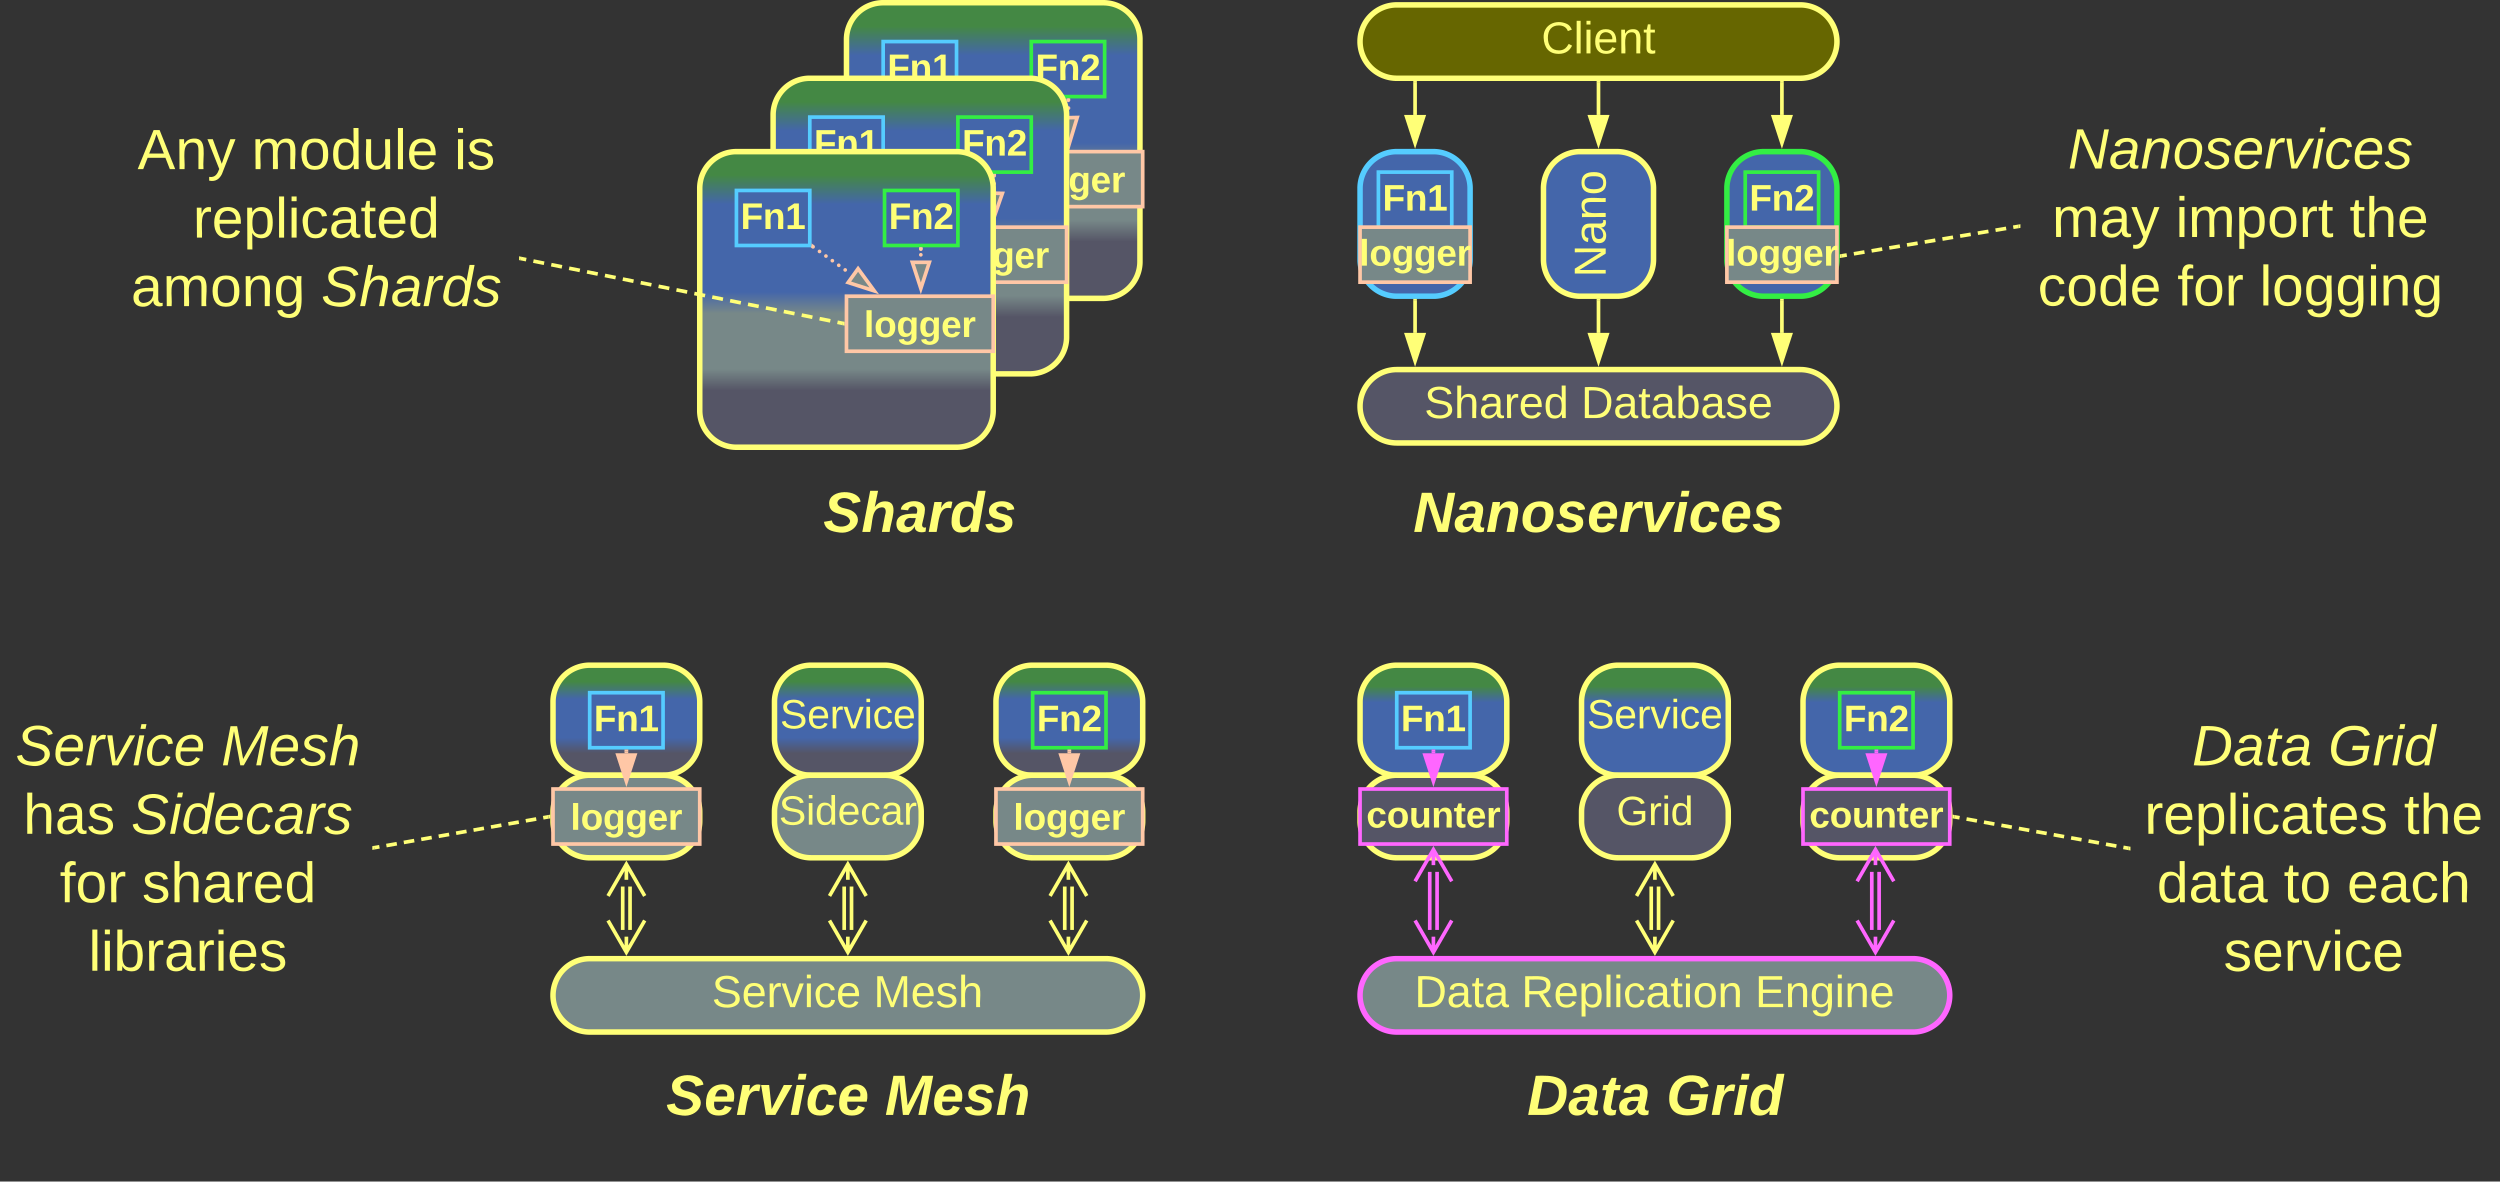 <svg xmlns="http://www.w3.org/2000/svg" xmlns:xlink="http://www.w3.org/1999/xlink" xmlns:lucid="lucid" width="1363" height="644.17"><rect width="100%" height="100%" fill="#333333" stroke="none"/><g transform="translate(-358.5 -597.333)" lucid:page-tab-id="0_0"><path d="M740 848.58a6 6 0 0 1 6-6h228a6 6 0 0 1 6 6V914a6 6 0 0 1-6 6H746a6 6 0 0 1-6-6z" stroke="#ff7" stroke-opacity="0" stroke-width="3" fill="#788" fill-opacity="0"/><use xlink:href="#a" transform="matrix(1,0,0,1,745,847.583) translate(62.37 39.764)"/><path d="M420 647.17a6 6 0 0 1 6-6h209.5a6 6 0 0 1 6 6v145.66a6 6 0 0 1-6 6H426a6 6 0 0 1-6-6z" stroke="#ff7" stroke-opacity="0" stroke-width="3" fill="#788" fill-opacity="0"/><use xlink:href="#b" transform="matrix(1,0,0,1,425,646.167) translate(8.475 43.389)"/><use xlink:href="#c" transform="matrix(1,0,0,1,425,646.167) translate(70.698 43.389)"/><use xlink:href="#d" transform="matrix(1,0,0,1,425,646.167) translate(181.142 43.389)"/><use xlink:href="#e" transform="matrix(1,0,0,1,425,646.167) translate(38.722 80.722)"/><use xlink:href="#f" transform="matrix(1,0,0,1,425,646.167) translate(4.975 118.056)"/><use xlink:href="#g" transform="matrix(1,0,0,1,425,646.167) translate(108.593 118.056)"/><path d="M1460 646.58a6 6 0 0 1 6-6h228a6 6 0 0 1 6 6v148a6 6 0 0 1-6 6h-228a6 6 0 0 1-6-6z" stroke="#ff7" stroke-opacity="0" stroke-width="3" fill="#788" fill-opacity="0"/><use xlink:href="#h" transform="matrix(1,0,0,1,1465,645.583) translate(20.932 43.639)"/><use xlink:href="#i" transform="matrix(1,0,0,1,1465,645.583) translate(12.333 80.972)"/><use xlink:href="#j" transform="matrix(1,0,0,1,1465,645.583) translate(79.654 80.972)"/><use xlink:href="#k" transform="matrix(1,0,0,1,1465,645.583) translate(174.457 80.972)"/><use xlink:href="#l" transform="matrix(1,0,0,1,1465,645.583) translate(4.512 118.306)"/><use xlink:href="#m" transform="matrix(1,0,0,1,1465,645.583) translate(80.562 118.306)"/><use xlink:href="#n" transform="matrix(1,0,0,1,1465,645.583) translate(125.414 118.306)"/><path d="M1100 848.58a6 6 0 0 1 6-6h248a6 6 0 0 1 6 6V914a6 6 0 0 1-6 6h-248a6 6 0 0 1-6-6z" stroke="#ff7" stroke-opacity="0" stroke-width="3" fill="#788" fill-opacity="0"/><use xlink:href="#o" transform="matrix(1,0,0,1,1105,847.583) translate(24.019 39.764)"/><path d="M1459 720.75l-2.88.48m-3.86.64l-5.8.97m-3.86.64l-5.8.97m-3.85.64l-5.8.96m-3.85.64l-5.8.97m-3.85.64l-5.8.97m-3.86.65l-5.8.96m-3.86.65l-5.8.96m-3.85.63l-5.8.97m-3.87.64l-5.8.97m-3.85.65l-2.9.5" stroke="#ff7" stroke-width="2" fill="none"/><path d="M1460 721.57l-.85.14-.32-1.9 1.17-.2zM1362.67 737.8l-1.17.2v-2l.85-.13z" stroke="#ff7" stroke-width=".05" fill="#ff7"/><path d="M820 618.83a20 20 0 0 1 20-20h120a20 20 0 0 1 20 20V740a20 20 0 0 1-20 20H840a20 20 0 0 1-20-20z" stroke="#ff7" stroke-width="3" fill="url(#p)"/><path d="M1100 700a20 20 0 0 1 20-20h20a20 20 0 0 1 20 20v38.83a20 20 0 0 1-20 20h-20a20 20 0 0 1-20-20z" stroke="#5cf" stroke-width="3" fill="#46a"/><path d="M1100 818.83a20 20 0 0 1 20-20h220a20 20 0 0 1 20 20 20 20 0 0 1-20 20h-220a20 20 0 0 1-20-20z" stroke="#ff7" stroke-width="3" fill="#556"/><use xlink:href="#q" transform="matrix(1,0,0,1,1105,803.833) translate(30.011 21.431)"/><use xlink:href="#r" transform="matrix(1,0,0,1,1105,803.833) translate(115.499 21.431)"/><path d="M1130 761.33v17.5" stroke="#ff7" stroke-width="2" fill="none"/><path d="M1130.97 761.36h-1.94v-1.03h1.94z" stroke="#ff7" stroke-width=".05" fill="#ff7"/><path d="M1130 794.1l-4.63-14.27h9.27z" stroke="#ff7" stroke-width="2" fill="#ff7"/><path d="M1200 700a20 20 0 0 1 20-20h20a20 20 0 0 1 20 20v38.83a20 20 0 0 1-20 20h-20a20 20 0 0 1-20-20z" stroke="#ff7" stroke-width="3" fill="#46a"/><use xlink:href="#s" transform="matrix(-1.8369701987210297e-16,-1,1,-1.8369701987210297e-16,1205,753.833) translate(5.336 28.931)"/><path d="M1300 700a20 20 0 0 1 20-20h20a20 20 0 0 1 20 20v38.83a20 20 0 0 1-20 20h-20a20 20 0 0 1-20-20z" stroke="#3e4" stroke-width="3" fill="#46a"/><path d="M1230 761.33v17.5" stroke="#ff7" stroke-width="2" fill="none"/><path d="M1230.97 761.36h-1.94v-1.03h1.94z" stroke="#ff7" stroke-width=".05" fill="#ff7"/><path d="M1230 794.1l-4.63-14.27h9.27z" stroke="#ff7" stroke-width="2" fill="#ff7"/><path d="M1330 761.33v17.5" stroke="#ff7" stroke-width="2" fill="none"/><path d="M1330.97 761.36h-1.94v-1.03h1.94z" stroke="#ff7" stroke-width=".05" fill="#ff7"/><path d="M1330 794.1l-4.63-14.27h9.27z" stroke="#ff7" stroke-width="2" fill="#ff7"/><path d="M1100 620a20 20 0 0 1 20-20h220a20 20 0 0 1 20 20 20 20 0 0 1-20 20h-220a20 20 0 0 1-20-20z" stroke="#ff7" stroke-width="3" fill="#660"/><use xlink:href="#t" transform="matrix(1,0,0,1,1105,605) translate(93.872 21.431)"/><path d="M1130 642.5V660" stroke="#ff7" stroke-width="2" fill="none"/><path d="M1130.97 642.53h-1.94v-1.03h1.94z" stroke="#ff7" stroke-width=".05" fill="#ff7"/><path d="M1130 675.26l-4.63-14.26h9.27z" stroke="#ff7" stroke-width="2" fill="#ff7"/><path d="M1230 642.5V660" stroke="#ff7" stroke-width="2" fill="none"/><path d="M1230.97 642.53h-1.94v-1.03h1.94z" stroke="#ff7" stroke-width=".05" fill="#ff7"/><path d="M1230 675.26l-4.63-14.26h9.27z" stroke="#ff7" stroke-width="2" fill="#ff7"/><path d="M1330 642.5V660" stroke="#ff7" stroke-width="2" fill="none"/><path d="M1330.97 642.53h-1.94v-1.03h1.94z" stroke="#ff7" stroke-width=".05" fill="#ff7"/><path d="M1330 675.26l-4.63-14.26h9.27z" stroke="#ff7" stroke-width="2" fill="#ff7"/><path d="M840 620h40v30h-40z" stroke="#5cf" stroke-width="2" fill="#46a"/><use xlink:href="#u" transform="matrix(1,0,0,1,845,625) translate(-2.722 16)"/><path d="M920.75 620h40v30h-40z" stroke="#3e4" stroke-width="2" fill="#46a"/><use xlink:href="#v" transform="matrix(1,0,0,1,925.75,625) translate(-2.722 16)"/><path d="M880.4 651.4v-.02a1 1 0 0 1 1-1 1 1 0 0 1 1 1 1 1 0 0 1-1 1 1 1 0 0 1-1-1m1.67 3.82a1 1 0 0 1 1-1 1 1 0 0 1 1 1 1 1 0 0 1-1 1 1 1 0 0 1-1-1v-.02m1.67 3.83a1 1 0 0 1 1-1 1 1 0 0 1 1 1 1 1 0 0 1-1 1 1 1 0 0 1-1-1m1.67 3.82a1 1 0 0 1 1-1 1 1 0 0 1 1 1 1 1 0 0 1-1 1 1 1 0 0 1-1-1v-.02m1.68 3.83a1 1 0 0 1 1-1 1 1 0 0 1 1 1 1 1 0 0 1-1 1 1 1 0 0 1-1-1v-.02m1.66 3.84a1 1 0 0 1 1-1 1 1 0 0 1 1 1 1 1 0 0 1-1 1 1 1 0 0 1-1-1v-.02m1.67 3.83a1 1 0 0 1 1-1 1 1 0 0 1 1 1 1 1 0 0 1-1 1 1 1 0 0 1-1-1v-.02m1.68 3.83a1 1 0 0 1 1-1 1 1 0 0 1 1 1 1 1 0 0 1-1 1 1 1 0 0 1-1-1v-.02" fill="#ffc7a6"/><path d="M882.3 651l-1.78.8-.35-.8h.83v-2.97z" stroke="#ffc7a6" stroke-width=".05" fill="#ffc7a6"/><path d="M899.2 692.04l-9.97-11.2 8.5-3.73z" stroke="#ffc7a6" stroke-width="2" fill="#788"/><path d="M939.97 652a1 1 0 0 1 1-1 1 1 0 0 1 1 1 1 1 0 0 1-1 1 1 1 0 0 1-1-1m.08 4.26a1 1 0 0 1 1-1 1 1 0 0 1 1 1 1 1 0 0 1-1 1 1 1 0 0 1-1-1v-.02" fill="#ffc7a6"/><path d="M941.95 652l-1.96.04-.02-1.04h1.94z" stroke="#ffc7a6" stroke-width=".05" fill="#ffc7a6"/><path d="M941.44 675.76l-4.92-14.17 9.27-.2zM901.5 680h80v30h-80z" stroke="#ffc7a6" stroke-width="2" fill="#788"/><use xlink:href="#w" transform="matrix(1,0,0,1,906.5,685) translate(4.528 17.25)"/><path d="M780 660a20 20 0 0 1 20-20h120a20 20 0 0 1 20 20v121.17a20 20 0 0 1-20 20H800a20 20 0 0 1-20-20z" stroke="#ff7" stroke-width="3" fill="url(#x)"/><path d="M800 661.17h40v30h-40z" stroke="#5cf" stroke-width="2" fill="#46a"/><use xlink:href="#u" transform="matrix(1,0,0,1,805,666.167) translate(-2.722 16)"/><path d="M880.75 661.17h40v30h-40z" stroke="#3e4" stroke-width="2" fill="#46a"/><use xlink:href="#v" transform="matrix(1,0,0,1,885.75,666.167) translate(-2.722 16)"/><path d="M840.38 692.85a1 1 0 0 1 1-1 1 1 0 0 1 1 1 1 1 0 0 1-1 1 1 1 0 0 1-1-1v-.02m1.52 3.76v-.02a1 1 0 0 1 1-1 1 1 0 0 1 1 1 1 1 0 0 1-1 1 1 1 0 0 1-1-1m1.52 3.75a1 1 0 0 1 1-1 1 1 0 0 1 1 1 1 1 0 0 1-1 1 1 1 0 0 1-1-1m1.52 3.75a1 1 0 0 1 1-1 1 1 0 0 1 1 1 1 1 0 0 1-1 1 1 1 0 0 1-1-1v-.03m1.52 3.77a1 1 0 0 1 1-1 1 1 0 0 1 1 1 1 1 0 0 1-1 1 1 1 0 0 1-1-1v-.02m1.52 3.76a1 1 0 0 1 1-1 1 1 0 0 1 1 1 1 1 0 0 1-1 1 1 1 0 0 1-1-1v-.02m1.53 3.76a1 1 0 0 1 1-1 1 1 0 0 1 1 1 1 1 0 0 1-1 1 1 1 0 0 1-1-1v-.02m1.53 3.76a1 1 0 0 1 1-1 1 1 0 0 1 1 1 1 1 0 0 1-1 1 1 1 0 0 1-1-1V719" fill="#ffc7a6"/><path d="M842.3 692.5l-1.82.73-.43-1.06h.95v-2.84z" stroke="#ffc7a6" stroke-width=".05" fill="#ffc7a6"/><path d="M857.78 733.17l-9.67-11.47 8.6-3.5z" stroke="#ffc7a6" stroke-width="2" fill="#788"/><path d="M899.53 693.18a1 1 0 0 1 1-1 1 1 0 0 1 1 1 1 1 0 0 1-1 1 1 1 0 0 1-1-1v-.02m-.08 4.27a1 1 0 0 1 1-1 1 1 0 0 1 1 1 1 1 0 0 1-1 1 1 1 0 0 1-1-1v-.02" fill="#ffc7a6"/><path d="M901.5 693.2l-1.95-.03.03-1h1.94z" stroke="#ffc7a6" stroke-width=".05" fill="#ffc7a6"/><path d="M900.06 716.93l-4.35-14.35 9.28.18zM860 721.17h80v30h-80z" stroke="#ffc7a6" stroke-width="2" fill="#788"/><use xlink:href="#w" transform="matrix(1,0,0,1,865,726.167) translate(4.528 17.25)"/><path d="M740 700a20 20 0 0 1 20-20h120a20 20 0 0 1 20 20v121.17a20 20 0 0 1-20 20H760a20 20 0 0 1-20-20z" stroke="#ff7" stroke-width="3" fill="url(#y)"/><path d="M760 701.17h40v30h-40z" stroke="#5cf" stroke-width="2" fill="#46a"/><use xlink:href="#u" transform="matrix(1,0,0,1,765,706.167) translate(-2.722 16)"/><path d="M840.75 701.17h40v30h-40z" stroke="#3e4" stroke-width="2" fill="#46a"/><use xlink:href="#v" transform="matrix(1,0,0,1,845.75,706.167) translate(-2.722 16)"/><path d="M1110 691.17h40v30h-40z" stroke="#5cf" stroke-width="2" fill="#46a"/><use xlink:href="#u" transform="matrix(1,0,0,1,1115,696.167) translate(-2.722 16)"/><path d="M1310 691.17h40v30h-40z" stroke="#3e4" stroke-width="2" fill="#46a"/><use xlink:href="#v" transform="matrix(1,0,0,1,1315,696.167) translate(-2.722 16)"/><path d="M660 980a20 20 0 0 1 20-20h40a20 20 0 0 1 20 20v20a20 20 0 0 1-20 20h-40a20 20 0 0 1-20-20z" stroke="#ff7" stroke-width="3" fill="url(#z)"/><path d="M660 1040a20 20 0 0 1 20-20h40a20 20 0 0 1 20 20v5a20 20 0 0 1-20 20h-40a20 20 0 0 1-20-20zM660 1140a20 20 0 0 1 20-20h281.5a20 20 0 0 1 20 20 20 20 0 0 1-20 20H680a20 20 0 0 1-20-20z" stroke="#ff7" stroke-width="3" fill="#788"/><use xlink:href="#A" transform="matrix(1,0,0,1,665,1125) translate(81.595 21.431)"/><use xlink:href="#B" transform="matrix(1,0,0,1,665,1125) translate(169.73 21.431)"/><path d="M680 975h40v30h-40z" stroke="#5cf" stroke-width="2" fill="#46a"/><use xlink:href="#u" transform="matrix(1,0,0,1,685,980) translate(-2.722 16)"/><path d="M780.75 980a20 20 0 0 1 20-20h40a20 20 0 0 1 20 20v20a20 20 0 0 1-20 20h-40a20 20 0 0 1-20-20z" stroke="#ff7" stroke-width="3" fill="url(#C)"/><use xlink:href="#D" transform="matrix(1,0,0,1,785.75,965) translate(-1.975 29.444)"/><path d="M780.75 1040a20 20 0 0 1 20-20h40a20 20 0 0 1 20 20v5a20 20 0 0 1-20 20h-40a20 20 0 0 1-20-20z" stroke="#ff7" stroke-width="3" fill="#788"/><use xlink:href="#E" transform="matrix(1,0,0,1,785.75,1025) translate(-2.593 21.944)"/><path d="M901.5 980a20 20 0 0 1 20-20h40a20 20 0 0 1 20 20v20a20 20 0 0 1-20 20h-40a20 20 0 0 1-20-20z" stroke="#ff7" stroke-width="3" fill="url(#F)"/><path d="M901.5 1040a20 20 0 0 1 20-20h40a20 20 0 0 1 20 20v5a20 20 0 0 1-20 20h-40a20 20 0 0 1-20-20z" stroke="#ff7" stroke-width="3" fill="#788"/><path d="M698 1104.34v-23.68M702 1104.34v-23.68M710 1099.18l-10 17.32-10-17.32m10 17.32v-8.5M690 1085.82l10-17.32 10 17.32m-10-17.32v8.5M818.75 1104.34v-23.68M822.75 1104.34v-23.68M830.75 1099.18l-10 17.32-10-17.32m10 17.32v-8.5M810.75 1085.82l10-17.32 10 17.32m-10-17.32v8.5M939 1104.34v-23.68M943 1104.34v-23.68M951 1099.18l-10 17.32-10-17.32m10 17.32v-8.5M931 1085.82l10-17.32 10 17.32m-10-17.32v8.5" stroke="#ff7" stroke-width="2" fill="none"/><path d="M921.5 975h40v30h-40z" stroke="#3e4" stroke-width="2" fill="#46a"/><use xlink:href="#v" transform="matrix(1,0,0,1,926.5,980) translate(-2.722 16)"/><path d="M700 1007v1" stroke="#ffc7a6" stroke-width="2" fill="none"/><path d="M700.98 1007.03H699V1006H701z" stroke="#ffc7a6" stroke-width=".05" fill="#ffc7a6"/><path d="M700 1023.26l-4.63-14.26h9.26z" stroke="#ffc7a6" stroke-width="2" fill="#ffc7a6"/><path d="M941.5 1007v1" stroke="#ffc7a6" stroke-width="2" fill="none"/><path d="M942.48 1007.03h-1.96V1006h1.96z" stroke="#ffc7a6" stroke-width=".05" fill="#ffc7a6"/><path d="M941.5 1023.26l-4.63-14.26h9.26z" stroke="#ffc7a6" stroke-width="2" fill="#ffc7a6"/><path d="M661.5 1166a6 6 0 0 1 6-6H974a6 6 0 0 1 6 6v68a6 6 0 0 1-6 6H667.5a6 6 0 0 1-6-6z" stroke="#ff7" stroke-opacity="0" stroke-width="3" fill="#788" fill-opacity="0"/><use xlink:href="#G" transform="matrix(1,0,0,1,666.5,1165) translate(55.204 40.201)"/><use xlink:href="#H" transform="matrix(1,0,0,1,666.5,1165) translate(174.463 40.201)"/><path d="M1100 980a20 20 0 0 1 20-20h40a20 20 0 0 1 20 20v20a20 20 0 0 1-20 20h-40a20 20 0 0 1-20-20z" stroke="#ff7" stroke-width="3" fill="url(#I)"/><path d="M1100 1040a20 20 0 0 1 20-20h40a20 20 0 0 1 20 20v5a20 20 0 0 1-20 20h-40a20 20 0 0 1-20-20z" stroke="#ff7" stroke-width="3" fill="#556"/><path d="M1100 1140a20 20 0 0 1 20-20h281.5a20 20 0 0 1 20 20 20 20 0 0 1-20 20H1120a20 20 0 0 1-20-20z" stroke="#f6f" stroke-width="3" fill="#788"/><use xlink:href="#J" transform="matrix(1,0,0,1,1105,1125) translate(24.659 21.431)"/><use xlink:href="#K" transform="matrix(1,0,0,1,1105,1125) translate(82.986 21.431)"/><use xlink:href="#L" transform="matrix(1,0,0,1,1105,1125) translate(210.369 21.431)"/><path d="M1120 975h40v30h-40z" stroke="#5cf" stroke-width="2" fill="#46a"/><use xlink:href="#u" transform="matrix(1,0,0,1,1125,980) translate(-2.722 16)"/><path d="M1220.75 980a20 20 0 0 1 20-20h40a20 20 0 0 1 20 20v20a20 20 0 0 1-20 20h-40a20 20 0 0 1-20-20z" stroke="#ff7" stroke-width="3" fill="url(#M)"/><use xlink:href="#D" transform="matrix(1,0,0,1,1225.75,965) translate(-1.975 29.444)"/><path d="M1220.75 1040a20 20 0 0 1 20-20h40a20 20 0 0 1 20 20v5a20 20 0 0 1-20 20h-40a20 20 0 0 1-20-20z" stroke="#ff7" stroke-width="3" fill="#556"/><use xlink:href="#N" transform="matrix(1,0,0,1,1225.75,1025) translate(14.074 22.153)"/><path d="M1341.5 980a20 20 0 0 1 20-20h40a20 20 0 0 1 20 20v20a20 20 0 0 1-20 20h-40a20 20 0 0 1-20-20z" stroke="#ff7" stroke-width="3" fill="url(#O)"/><path d="M1341.5 1040a20 20 0 0 1 20-20h40a20 20 0 0 1 20 20v5a20 20 0 0 1-20 20h-40a20 20 0 0 1-20-20z" stroke="#ff7" stroke-width="3" fill="#556"/><path d="M1138 1104.34v-31.68M1142 1104.34v-31.68M1150 1099.18l-10 17.32-10-17.32m10 17.32v-8.5M1130 1077.82l10-17.32 10 17.32m-10-17.32v8.5" stroke="#f6f" stroke-width="2" fill="none"/><path d="M1258.75 1104.34v-23.68M1262.75 1104.34v-23.68M1270.75 1099.18l-10 17.32-10-17.32m10 17.32v-8.5M1250.75 1085.82l10-17.32 10 17.32m-10-17.32v8.5" stroke="#ff7" stroke-width="2" fill="none"/><path d="M1379 1104.34v-31.68M1383 1104.34v-31.68M1391 1099.18l-10 17.32-10-17.32m10 17.32v-8.5M1371 1077.82l10-17.32 10 17.32m-10-17.32v8.5" stroke="#f6f" stroke-width="2" fill="none"/><path d="M1361.5 975h40v30h-40z" stroke="#3e4" stroke-width="2" fill="#46a"/><use xlink:href="#v" transform="matrix(1,0,0,1,1366.5,980) translate(-2.722 16)"/><path d="M1140 1007v1" stroke="#f6f" stroke-width="2" fill="none"/><path d="M1140.97 1007.03h-1.94V1006h1.94z" stroke="#f6f" stroke-width=".05" fill="#f6f"/><path d="M1140 1023.26l-4.63-14.26h9.27z" stroke="#f6f" stroke-width="2" fill="#f6f"/><path d="M1381.5 1007v1" stroke="#f6f" stroke-width="2" fill="none"/><path d="M1382.47 1007.03h-1.94V1006h1.94z" stroke="#f6f" stroke-width=".05" fill="#f6f"/><path d="M1381.5 1023.26l-4.63-14.26h9.27z" stroke="#f6f" stroke-width="2" fill="#f6f"/><path d="M1101.5 1166a6 6 0 0 1 6-6H1414a6 6 0 0 1 6 6v68a6 6 0 0 1-6 6h-306.5a6 6 0 0 1-6-6z" stroke="#ff7" stroke-opacity="0" stroke-width="3" fill="#788" fill-opacity="0"/><use xlink:href="#P" transform="matrix(1,0,0,1,1106.5,1165) translate(84.63 40.201)"/><use xlink:href="#Q" transform="matrix(1,0,0,1,1106.5,1165) translate(160.506 40.201)"/><path d="M1100 1027.5h80v30h-80z" stroke="#f6f" stroke-width="2" fill="#556"/><use xlink:href="#R" transform="matrix(1,0,0,1,1105,1032.5) translate(-1.556 16)"/><path d="M1341.5 1027.5h80v30h-80z" stroke="#f6f" stroke-width="2" fill="#556"/><use xlink:href="#R" transform="matrix(1,0,0,1,1346.5,1032.5) translate(-1.556 16)"/><path d="M800.8 731.9a1 1 0 0 1 1-1 1 1 0 0 1 1 1 1 1 0 0 1-1 1 1 1 0 0 1-1-1v-.02m3.5 2.54a1 1 0 0 1 1-1 1 1 0 0 1 1 1 1 1 0 0 1-1 1 1 1 0 0 1-1-1v-.02m3.5 2.54a1 1 0 0 1 1-1 1 1 0 0 1 1 1 1 1 0 0 1-1 1 1 1 0 0 1-1-1v-.02m3.5 2.54a1 1 0 0 1 1-1 1 1 0 0 1 1 1 1 1 0 0 1-1 1 1 1 0 0 1-1-1v-.02m3.5 2.54a1 1 0 0 1 1-1 1 1 0 0 1 1 1 1 1 0 0 1-1 1 1 1 0 0 1-1-1v-.02m3.5 2.54a1 1 0 0 1 1-1 1 1 0 0 1 1 1 1 1 0 0 1-1 1 1 1 0 0 1-1-1v-.02" fill="#ffc7a6"/><path d="M802.4 731.1l-1.14 1.6-.73-.53h.47v-2.07z" stroke="#ffc7a6" stroke-width=".05" fill="#ffc7a6"/><path d="M835.18 755.94l-14.28-4.58 5.42-7.52z" stroke="#ffc7a6" stroke-width="2" fill="#788"/><path d="M360 986a6 6 0 0 1 6-6h189.5a6 6 0 0 1 6 6v147.33a6 6 0 0 1-6 6H366a6 6 0 0 1-6-6z" stroke="#ff7" stroke-opacity="0" stroke-width="3" fill="#788" fill-opacity="0"/><use xlink:href="#S" transform="matrix(1,0,0,1,365,985) translate(1.932 29.576)"/><use xlink:href="#T" transform="matrix(1,0,0,1,365,985) translate(114.105 29.576)"/><use xlink:href="#U" transform="matrix(1,0,0,1,365,985) translate(6.21 66.91)"/><use xlink:href="#V" transform="matrix(1,0,0,1,365,985) translate(64.975 66.91)"/><use xlink:href="#m" transform="matrix(1,0,0,1,365,985) translate(26.086 104.243)"/><use xlink:href="#W" transform="matrix(1,0,0,1,365,985) translate(70.938 104.243)"/><use xlink:href="#X" transform="matrix(1,0,0,1,365,985) translate(41.772 141.576)"/><path d="M657.5 1042.67l-2.84.5m-3.8.68l-5.7 1m-3.8.68l-5.7 1m-3.8.68l-5.7 1.02m-3.8.68l-5.7 1m-3.8.68l-5.7 1m-3.8.68l-5.7 1m-3.8.68l-5.72 1m-3.8.68l-5.7 1m-3.8.7l-5.7 1m-3.8.67l-2.86.5" stroke="#ff7" stroke-width="2" fill="none"/><path d="M658.5 1043.5l-.84.14-.34-1.92 1.18-.2zM562.68 1060.45l-1.18.2v-1.97l.84-.15z" stroke="#ff7" stroke-width=".05" fill="#ff7"/><path d="M1520 986a6 6 0 0 1 6-6h188a6 6 0 0 1 6 6v148a6 6 0 0 1-6 6h-188a6 6 0 0 1-6-6z" stroke="#ff7" stroke-opacity="0" stroke-width="3" fill="#788" fill-opacity="0"/><g><use xlink:href="#Y" transform="matrix(1,0,0,1,1525,985) translate(28.586 29.576)"/><use xlink:href="#Z" transform="matrix(1,0,0,1,1525,985) translate(102.821 29.576)"/><use xlink:href="#aa" transform="matrix(1,0,0,1,1525,985) translate(2.66 66.91)"/><use xlink:href="#k" transform="matrix(1,0,0,1,1525,985) translate(144.13 66.91)"/><use xlink:href="#ab" transform="matrix(1,0,0,1,1525,985) translate(9.444 104.243)"/><use xlink:href="#ac" transform="matrix(1,0,0,1,1525,985) translate(78.58 104.243)"/><use xlink:href="#ad" transform="matrix(1,0,0,1,1525,985) translate(113.148 104.243)"/><use xlink:href="#ae" transform="matrix(1,0,0,1,1525,985) translate(45.827 141.576)"/></g><path d="M1519.02 1059.82l-2.86-.5m-3.8-.7l-5.7-1.03m-3.8-.7l-5.7-1.02m-3.8-.7l-5.7-1.02m-3.8-.68l-5.7-1.03m-3.8-.7l-5.7-1m-3.8-.7l-5.7-1.03m-3.82-.68l-5.7-1.03m-3.8-.68l-5.7-1.03m-3.8-.7l-5.7-1.02m-3.8-.7l-2.86-.5" stroke="#ff7" stroke-width="2" fill="none"/><path d="M1520 1059v2l-1.18-.22.34-1.92zM1424.18 1041.72l-.34 1.92-.84-.15v-2z" stroke="#ff7" stroke-width=".05" fill="#ff7"/><path d="M859.54 733.18a1 1 0 0 1 1-1 1 1 0 0 1 1 1 1 1 0 0 1-1 1 1 1 0 0 1-1-1v-.02m0 3.1a1 1 0 0 1 1-1 1 1 0 0 1 1 1 1 1 0 0 1-1 1 1 1 0 0 1-1-1v-.02" fill="#ffc7a6"/><path d="M861.52 733.2h-1.95v-1.03h1.95z" stroke="#ffc7a6" stroke-width=".05" fill="#ffc7a6"/><path d="M860.54 754.6l-4.63-14.27h9.28z" stroke="#ffc7a6" stroke-width="2" fill="#788"/><path d="M818.02 773.64l-2.93-.6m-3.9-.78l-5.86-1.18m-3.9-.78l-5.85-1.18m-3.9-.78l-5.86-1.18m-3.9-.8l-5.86-1.16m-3.9-.8l-5.85-1.17m-3.9-.78l-5.85-1.18m-3.9-.78l-5.85-1.2m-3.9-.78l-5.85-1.17m-3.9-.8l-5.86-1.17m-3.9-.78l-5.85-1.18m-3.9-.8l-5.85-1.16m-3.9-.8l-5.85-1.17m-3.9-.8l-5.85-1.17m-3.9-.78l-5.86-1.18m-3.9-.8l-5.85-1.16m-3.9-.78l-5.84-1.18m-3.9-.78l-5.85-1.18m-3.9-.8l-2.92-.58" stroke="#ff7" stroke-width="2" fill="none"/><path d="M819 772.84v2l-1.2-.25.4-1.93zM642.7 737.35l-.4 1.92-.8-.17v-2z" stroke="#ff7" stroke-width=".05" fill="#ff7"/><path d="M820 758.83h80v30h-80z" stroke="#ffc7a6" stroke-width="2" fill="#788"/><g><use xlink:href="#w" transform="matrix(1,0,0,1,825,763.833) translate(4.528 17.25)"/></g><path d="M660 1027.5h80v30h-80z" stroke="#ffc7a6" stroke-width="2" fill="#788"/><g><use xlink:href="#w" transform="matrix(1,0,0,1,665,1032.5) translate(4.528 17.25)"/></g><path d="M901.5 1027.5h80v30h-80z" stroke="#ffc7a6" stroke-width="2" fill="#788"/><g><use xlink:href="#w" transform="matrix(1,0,0,1,906.5,1032.5) translate(4.528 17.25)"/></g><path d="M1100 721.17h60v30h-60z" stroke="#ffc7a6" stroke-width="2" fill="#788"/><g><use xlink:href="#w" transform="matrix(1,0,0,1,1105,726.167) translate(-5.472 16)"/></g><path d="M1300 721.17h60v30h-60z" stroke="#ffc7a6" stroke-width="2" fill="#788"/><g><use xlink:href="#w" transform="matrix(1,0,0,1,1305,726.167) translate(-5.472 16)"/></g><defs><path d="M178-136c88 48 22 151-73 140C49-3 12-15 4-64l51-9c1 50 111 53 115 3-16-63-132-20-133-112 0-93 190-91 199-10l-50 12c-4-41-93-50-97-4 7 38 59 32 89 48" id="af" fill="#ff7"/><path d="M150-105c8-23 8-54-22-51-68 7-54 98-72 156H6l50-261h50L85-158c15-20 33-36 66-36 95 0 34 128 28 194h-49" id="ag" fill="#ff7"/><path d="M166-52c-4 17 5 29 24 23l-3 27c-30 11-74 1-67-34C105-15 91 4 56 4 23 4 3-15 2-49c0-64 63-67 128-67 10-22 3-53-29-45-13 3-22 10-25 24l-46-5c5-64 156-77 153 0-1 33-11 60-17 90zM97-88c-44-9-64 57-19 57 31 0 42-28 47-57H97" id="ah" fill="#ff7"/><path d="M84-151c13-25 34-51 72-40l-8 41C67-170 71-64 56 0H6l36-190h47" id="ai" fill="#ff7"/><path d="M132-28C118-9 101 4 69 4 30 4 10-23 10-62c0-70 24-129 92-132 31-1 47 14 56 35l19-102h49L179 0h-49zM62-69c0 22 7 39 29 39 45-2 54-45 57-90 2-27-10-40-33-40-44 0-53 48-53 91" id="aj" fill="#ff7"/><path d="M144-137c-1-29-70-35-71-2 16 41 103 10 103 80C176 9 79 16 32-9 18-17 9-31 4-48l44-6c3 32 80 36 82 1-15-42-103-11-103-82 0-77 157-79 161-8" id="ak" fill="#ff7"/><g id="a"><use transform="matrix(0.086,0,0,0.086,0,0)" xlink:href="#af"/><use transform="matrix(0.086,0,0,0.086,20.741,0)" xlink:href="#ag"/><use transform="matrix(0.086,0,0,0.086,39.667,0)" xlink:href="#ah"/><use transform="matrix(0.086,0,0,0.086,56.951,0)" xlink:href="#ai"/><use transform="matrix(0.086,0,0,0.086,69.049,0)" xlink:href="#aj"/><use transform="matrix(0.086,0,0,0.086,87.975,0)" xlink:href="#ak"/></g><path d="M205 0l-28-72H64L36 0H1l101-248h38L239 0h-34zm-38-99l-47-123c-12 45-31 82-46 123h93" id="al" fill="#ff7"/><path d="M117-194c89-4 53 116 60 194h-32v-121c0-31-8-49-39-48C34-167 62-67 57 0H25l-1-190h30c1 10-1 24 2 32 11-22 29-35 61-36" id="am" fill="#ff7"/><path d="M179-190L93 31C79 59 56 82 12 73V49c39 6 53-20 64-50L1-190h34L92-34l54-156h33" id="an" fill="#ff7"/><g id="b"><use transform="matrix(0.086,0,0,0.086,0,0)" xlink:href="#al"/><use transform="matrix(0.086,0,0,0.086,20.741,0)" xlink:href="#am"/><use transform="matrix(0.086,0,0,0.086,38.025,0)" xlink:href="#an"/></g><path d="M210-169c-67 3-38 105-44 169h-31v-121c0-29-5-50-35-48C34-165 62-65 56 0H25l-1-190h30c1 10-1 24 2 32 10-44 99-50 107 0 11-21 27-35 58-36 85-2 47 119 55 194h-31v-121c0-29-5-49-35-48" id="ao" fill="#ff7"/><path d="M100-194c62-1 85 37 85 99 1 63-27 99-86 99S16-35 15-95c0-66 28-99 85-99zM99-20c44 1 53-31 53-75 0-43-8-75-51-75s-53 32-53 75 10 74 51 75" id="ap" fill="#ff7"/><path d="M85-194c31 0 48 13 60 33l-1-100h32l1 261h-30c-2-10 0-23-3-31C134-8 116 4 85 4 32 4 16-35 15-94c0-66 23-100 70-100zm9 24c-40 0-46 34-46 75 0 40 6 74 45 74 42 0 51-32 51-76 0-42-9-74-50-73" id="aq" fill="#ff7"/><path d="M84 4C-5 8 30-112 23-190h32v120c0 31 7 50 39 49 72-2 45-101 50-169h31l1 190h-30c-1-10 1-25-2-33-11 22-28 36-60 37" id="ar" fill="#ff7"/><path d="M24 0v-261h32V0H24" id="as" fill="#ff7"/><path d="M100-194c63 0 86 42 84 106H49c0 40 14 67 53 68 26 1 43-12 49-29l28 8c-11 28-37 45-77 45C44 4 14-33 15-96c1-61 26-98 85-98zm52 81c6-60-76-77-97-28-3 7-6 17-6 28h103" id="at" fill="#ff7"/><g id="c"><use transform="matrix(0.086,0,0,0.086,0,0)" xlink:href="#ao"/><use transform="matrix(0.086,0,0,0.086,25.84,0)" xlink:href="#ap"/><use transform="matrix(0.086,0,0,0.086,43.123,0)" xlink:href="#aq"/><use transform="matrix(0.086,0,0,0.086,60.407,0)" xlink:href="#ar"/><use transform="matrix(0.086,0,0,0.086,77.691,0)" xlink:href="#as"/><use transform="matrix(0.086,0,0,0.086,84.519,0)" xlink:href="#at"/></g><path d="M24-231v-30h32v30H24zM24 0v-190h32V0H24" id="au" fill="#ff7"/><path d="M135-143c-3-34-86-38-87 0 15 53 115 12 119 90S17 21 10-45l28-5c4 36 97 45 98 0-10-56-113-15-118-90-4-57 82-63 122-42 12 7 21 19 24 35" id="av" fill="#ff7"/><g id="d"><use transform="matrix(0.086,0,0,0.086,0,0)" xlink:href="#au"/><use transform="matrix(0.086,0,0,0.086,6.827,0)" xlink:href="#av"/></g><path d="M114-163C36-179 61-72 57 0H25l-1-190h30c1 12-1 29 2 39 6-27 23-49 58-41v29" id="aw" fill="#ff7"/><path d="M115-194c55 1 70 41 70 98S169 2 115 4C84 4 66-9 55-30l1 105H24l-1-265h31l2 30c10-21 28-34 59-34zm-8 174c40 0 45-34 45-75s-6-73-45-74c-42 0-51 32-51 76 0 43 10 73 51 73" id="ax" fill="#ff7"/><path d="M96-169c-40 0-48 33-48 73s9 75 48 75c24 0 41-14 43-38l32 2c-6 37-31 61-74 61-59 0-76-41-82-99-10-93 101-131 147-64 4 7 5 14 7 22l-32 3c-4-21-16-35-41-35" id="ay" fill="#ff7"/><path d="M141-36C126-15 110 5 73 4 37 3 15-17 15-53c-1-64 63-63 125-63 3-35-9-54-41-54-24 1-41 7-42 31l-33-3c5-37 33-52 76-52 45 0 72 20 72 64v82c-1 20 7 32 28 27v20c-31 9-61-2-59-35zM48-53c0 20 12 33 32 33 41-3 63-29 60-74-43 2-92-5-92 41" id="az" fill="#ff7"/><path d="M59-47c-2 24 18 29 38 22v24C64 9 27 4 27-40v-127H5v-23h24l9-43h21v43h35v23H59v120" id="aA" fill="#ff7"/><g id="e"><use transform="matrix(0.086,0,0,0.086,0,0)" xlink:href="#aw"/><use transform="matrix(0.086,0,0,0.086,10.284,0)" xlink:href="#at"/><use transform="matrix(0.086,0,0,0.086,27.568,0)" xlink:href="#ax"/><use transform="matrix(0.086,0,0,0.086,44.852,0)" xlink:href="#as"/><use transform="matrix(0.086,0,0,0.086,51.679,0)" xlink:href="#au"/><use transform="matrix(0.086,0,0,0.086,58.506,0)" xlink:href="#ay"/><use transform="matrix(0.086,0,0,0.086,74.062,0)" xlink:href="#az"/><use transform="matrix(0.086,0,0,0.086,91.346,0)" xlink:href="#aA"/><use transform="matrix(0.086,0,0,0.086,99.988,0)" xlink:href="#at"/><use transform="matrix(0.086,0,0,0.086,117.272,0)" xlink:href="#aq"/></g><path d="M177-190C167-65 218 103 67 71c-23-6-38-20-44-43l32-5c15 47 100 32 89-28v-30C133-14 115 1 83 1 29 1 15-40 15-95c0-56 16-97 71-98 29-1 48 16 59 35 1-10 0-23 2-32h30zM94-22c36 0 50-32 50-73 0-42-14-75-50-75-39 0-46 34-46 75s6 73 46 73" id="aB" fill="#ff7"/><g id="f"><use transform="matrix(0.086,0,0,0.086,0,0)" xlink:href="#az"/><use transform="matrix(0.086,0,0,0.086,17.284,0)" xlink:href="#ao"/><use transform="matrix(0.086,0,0,0.086,43.123,0)" xlink:href="#ap"/><use transform="matrix(0.086,0,0,0.086,60.407,0)" xlink:href="#am"/><use transform="matrix(0.086,0,0,0.086,77.691,0)" xlink:href="#aB"/></g><path d="M194-120c59 52 2 134-86 124-53-6-90-18-98-63l31-7c8 30 29 43 70 43 46 0 84-17 71-62-32-43-135-20-137-98-3-89 178-90 191-16l-30 9c-8-48-127-53-127 5 0 53 81 35 115 65" id="aC" fill="#ff7"/><path d="M67-158c15-20 31-36 64-36 94 0 33 127 27 194h-32l25-140c3-38-53-32-70-12C52-117 51-51 37 0H6l51-261h31" id="aD" fill="#ff7"/><path d="M165-48c-4 18 1 34 23 27l-3 20c-29 8-62 0-52-35h-2C116-14 99 4 63 4 30 4 8-16 8-49c0-68 71-67 138-67 10-26 0-56-31-54-26 1-42 9-47 31l-32-5c8-67 160-71 144 15-5 28-9 54-15 81zM42-50c3 52 80 24 89-6 7-12 7-24 11-38-47 1-103-4-100 44" id="aE" fill="#ff7"/><path d="M66-151c12-25 30-51 66-40l-6 26C45-176 58-65 38 0H6l36-190h30" id="aF" fill="#ff7"/><path d="M133-28C103 26-5 8 13-77c13-62 24-115 90-117 29-1 46 15 56 35l19-102h32L160 0h-30zM45-64c-2 27 10 43 35 43 54-1 69-50 69-103 0-29-15-46-42-46-53-1-58 58-62 106" id="aG" fill="#ff7"/><path d="M55-144c13 50 104 24 104 88C159 21 15 23 1-39l26-10c6 40 102 42 102-4-13-50-104-23-104-87 0-71 143-71 148-8l-29 4c-5-35-85-37-89 0" id="aH" fill="#ff7"/><g id="g"><use transform="matrix(0.086,0,0,0.086,0,0)" xlink:href="#aC"/><use transform="matrix(0.086,0,0,0.086,20.741,0)" xlink:href="#aD"/><use transform="matrix(0.086,0,0,0.086,38.025,0)" xlink:href="#aE"/><use transform="matrix(0.086,0,0,0.086,55.309,0)" xlink:href="#aF"/><use transform="matrix(0.086,0,0,0.086,65.593,0)" xlink:href="#aG"/><use transform="matrix(0.086,0,0,0.086,82.877,0)" xlink:href="#aH"/></g><path d="M173 0L80-213 41 0H11l48-248h37l94 214 40-214h30L212 0h-39" id="aI" fill="#ff7"/><path d="M67-158c22-48 132-52 116 29L158 0h-32l25-140c3-38-53-32-70-12C52-117 51-52 38 0H6l36-190h30" id="aJ" fill="#ff7"/><path d="M30-147c31-64 166-65 159 27C183-49 158 1 86 4 9 8 1-88 30-147zM88-20c53 0 68-48 68-100 0-31-11-51-44-50-52 1-68 46-68 97 0 32 13 53 44 53" id="aK" fill="#ff7"/><path d="M111-194c62-3 86 47 72 106H45c-7 38 6 69 45 68 27-1 43-14 53-32l24 11C152-15 129 4 87 4 38 3 12-23 12-71c0-70 32-119 99-123zm44 81c14-66-71-72-95-28-4 8-8 17-11 28h106" id="aL" fill="#ff7"/><path d="M89 0H52L20-190h33L74-25l89-165h34" id="aM" fill="#ff7"/><path d="M50-231l6-30h32l-6 30H50zM6 0l37-190h31L37 0H6" id="aN" fill="#ff7"/><path d="M44-68c0 29 11 47 38 47 30 0 42-19 51-41l28 9C148-21 126 4 82 4 31 4 10-29 12-85c3-77 74-140 146-93 12 8 15 23 18 40l-31 5c-1-22-13-36-36-36-52 0-65 49-65 101" id="aO" fill="#ff7"/><g id="h"><use transform="matrix(0.086,0,0,0.086,0,0)" xlink:href="#aI"/><use transform="matrix(0.086,0,0,0.086,22.383,0)" xlink:href="#aE"/><use transform="matrix(0.086,0,0,0.086,39.667,0)" xlink:href="#aJ"/><use transform="matrix(0.086,0,0,0.086,56.951,0)" xlink:href="#aK"/><use transform="matrix(0.086,0,0,0.086,74.235,0)" xlink:href="#aH"/><use transform="matrix(0.086,0,0,0.086,89.79,0)" xlink:href="#aL"/><use transform="matrix(0.086,0,0,0.086,107.074,0)" xlink:href="#aF"/><use transform="matrix(0.086,0,0,0.086,117.358,0)" xlink:href="#aM"/><use transform="matrix(0.086,0,0,0.086,132.914,0)" xlink:href="#aN"/><use transform="matrix(0.086,0,0,0.086,139.741,0)" xlink:href="#aO"/><use transform="matrix(0.086,0,0,0.086,155.296,0)" xlink:href="#aL"/><use transform="matrix(0.086,0,0,0.086,172.58,0)" xlink:href="#aH"/></g><g id="i"><use transform="matrix(0.086,0,0,0.086,0,0)" xlink:href="#ao"/><use transform="matrix(0.086,0,0,0.086,25.84,0)" xlink:href="#az"/><use transform="matrix(0.086,0,0,0.086,43.123,0)" xlink:href="#an"/></g><g id="j"><use transform="matrix(0.086,0,0,0.086,0,0)" xlink:href="#au"/><use transform="matrix(0.086,0,0,0.086,6.827,0)" xlink:href="#ao"/><use transform="matrix(0.086,0,0,0.086,32.667,0)" xlink:href="#ax"/><use transform="matrix(0.086,0,0,0.086,49.951,0)" xlink:href="#ap"/><use transform="matrix(0.086,0,0,0.086,67.235,0)" xlink:href="#aw"/><use transform="matrix(0.086,0,0,0.086,77.519,0)" xlink:href="#aA"/></g><path d="M106-169C34-169 62-67 57 0H25v-261h32l-1 103c12-21 28-36 61-36 89 0 53 116 60 194h-32v-121c2-32-8-49-39-48" id="aP" fill="#ff7"/><g id="k"><use transform="matrix(0.086,0,0,0.086,0,0)" xlink:href="#aA"/><use transform="matrix(0.086,0,0,0.086,8.642,0)" xlink:href="#aP"/><use transform="matrix(0.086,0,0,0.086,25.926,0)" xlink:href="#at"/></g><g id="l"><use transform="matrix(0.086,0,0,0.086,0,0)" xlink:href="#ay"/><use transform="matrix(0.086,0,0,0.086,15.556,0)" xlink:href="#ap"/><use transform="matrix(0.086,0,0,0.086,32.84,0)" xlink:href="#aq"/><use transform="matrix(0.086,0,0,0.086,50.123,0)" xlink:href="#at"/></g><path d="M101-234c-31-9-42 10-38 44h38v23H63V0H32v-167H5v-23h27c-7-52 17-82 69-68v24" id="aQ" fill="#ff7"/><g id="m"><use transform="matrix(0.086,0,0,0.086,0,0)" xlink:href="#aQ"/><use transform="matrix(0.086,0,0,0.086,8.642,0)" xlink:href="#ap"/><use transform="matrix(0.086,0,0,0.086,25.926,0)" xlink:href="#aw"/></g><g id="n"><use transform="matrix(0.086,0,0,0.086,0,0)" xlink:href="#as"/><use transform="matrix(0.086,0,0,0.086,6.827,0)" xlink:href="#ap"/><use transform="matrix(0.086,0,0,0.086,24.111,0)" xlink:href="#aB"/><use transform="matrix(0.086,0,0,0.086,41.395,0)" xlink:href="#aB"/><use transform="matrix(0.086,0,0,0.086,58.679,0)" xlink:href="#au"/><use transform="matrix(0.086,0,0,0.086,65.506,0)" xlink:href="#am"/><use transform="matrix(0.086,0,0,0.086,82.79,0)" xlink:href="#aB"/></g><path d="M155 0L90-199 52 0H6l48-248h62l66 201 38-201h46L218 0h-63" id="aR" fill="#ff7"/><path d="M151-194c95 0 34 128 28 194h-49l25-134c0-29-45-25-59-9C67-111 69-48 56 0H6l36-190h47l-4 32c15-20 33-36 66-36" id="aS" fill="#ff7"/><path d="M124-194c51 0 84 22 84 74C207-44 167 4 94 4 43 4 11-23 11-74c0-74 41-120 113-120zM99-30c46 0 58-42 58-86 0-27-11-44-37-44-44 0-55 40-57 84-1 27 10 45 36 46" id="aT" fill="#ff7"/><path d="M114-194c63-2 87 48 72 110H63c-3 28 1 55 31 54 21-1 32-13 37-29l44 13C160-14 137 4 91 4 41 4 11-22 11-73c0-71 33-119 103-121zm30 77c14-47-50-61-67-22-3 6-6 13-8 22h75" id="aU" fill="#ff7"/><path d="M109 0H50L19-190h51L86-37l77-153h54" id="aV" fill="#ff7"/><path d="M50-224l7-37h49l-7 37H50zM6 0l37-190h49L55 0H6" id="aW" fill="#ff7"/><path d="M67-101c-8 29-7 73 27 71 23-2 32-16 39-37l48 9C170-19 141 4 91 4 36 4 7-28 12-86c6-75 61-124 140-103 26 7 40 29 43 59l-50 4c-1-20-9-34-29-34-35 0-41 29-49 59" id="aX" fill="#ff7"/><g id="o"><use transform="matrix(0.086,0,0,0.086,0,0)" xlink:href="#aR"/><use transform="matrix(0.086,0,0,0.086,22.383,0)" xlink:href="#ah"/><use transform="matrix(0.086,0,0,0.086,39.667,0)" xlink:href="#aS"/><use transform="matrix(0.086,0,0,0.086,58.593,0)" xlink:href="#aT"/><use transform="matrix(0.086,0,0,0.086,77.519,0)" xlink:href="#ak"/><use transform="matrix(0.086,0,0,0.086,94.802,0)" xlink:href="#aU"/><use transform="matrix(0.086,0,0,0.086,112.086,0)" xlink:href="#ai"/><use transform="matrix(0.086,0,0,0.086,124.185,0)" xlink:href="#aV"/><use transform="matrix(0.086,0,0,0.086,141.469,0)" xlink:href="#aW"/><use transform="matrix(0.086,0,0,0.086,150.111,0)" xlink:href="#aX"/><use transform="matrix(0.086,0,0,0.086,167.395,0)" xlink:href="#aU"/><use transform="matrix(0.086,0,0,0.086,184.679,0)" xlink:href="#ak"/></g><linearGradient gradientUnits="userSpaceOnUse" id="p" x1="820" y1="760" x2="820" y2="598.83"><stop offset="19.2%" stop-color="#556"/><stop offset="26.45%" stop-color="#788"/><stop offset="45.29%" stop-color="#788"/><stop offset="52.54%" stop-color="#46a"/><stop offset="82.25%" stop-color="#46a"/><stop offset="92.03%" stop-color="#484"/></linearGradient><path d="M185-189c-5-48-123-54-124 2 14 75 158 14 163 119 3 78-121 87-175 55-17-10-28-26-33-46l33-7c5 56 141 63 141-1 0-78-155-14-162-118-5-82 145-84 179-34 5 7 8 16 11 25" id="aY" fill="#ff7"/><g id="q"><use transform="matrix(0.068,0,0,0.068,0,0)" xlink:href="#aY"/><use transform="matrix(0.068,0,0,0.068,16.296,0)" xlink:href="#aP"/><use transform="matrix(0.068,0,0,0.068,29.877,0)" xlink:href="#az"/><use transform="matrix(0.068,0,0,0.068,43.457,0)" xlink:href="#aw"/><use transform="matrix(0.068,0,0,0.068,51.537,0)" xlink:href="#at"/><use transform="matrix(0.068,0,0,0.068,65.117,0)" xlink:href="#aq"/></g><path d="M30-248c118-7 216 8 213 122C240-48 200 0 122 0H30v-248zM63-27c89 8 146-16 146-99s-60-101-146-95v194" id="aZ" fill="#ff7"/><path d="M115-194c53 0 69 39 70 98 0 66-23 100-70 100C84 3 66-7 56-30L54 0H23l1-261h32v101c10-23 28-34 59-34zm-8 174c40 0 45-34 45-75 0-40-5-75-45-74-42 0-51 32-51 76 0 43 10 73 51 73" id="ba" fill="#ff7"/><g id="r"><use transform="matrix(0.068,0,0,0.068,0,0)" xlink:href="#aZ"/><use transform="matrix(0.068,0,0,0.068,17.586,0)" xlink:href="#az"/><use transform="matrix(0.068,0,0,0.068,31.167,0)" xlink:href="#aA"/><use transform="matrix(0.068,0,0,0.068,37.957,0)" xlink:href="#az"/><use transform="matrix(0.068,0,0,0.068,51.537,0)" xlink:href="#ba"/><use transform="matrix(0.068,0,0,0.068,65.117,0)" xlink:href="#az"/><use transform="matrix(0.068,0,0,0.068,78.698,0)" xlink:href="#av"/><use transform="matrix(0.068,0,0,0.068,90.92,0)" xlink:href="#at"/></g><path d="M190 0L58-211 59 0H30v-248h39L202-35l-2-213h31V0h-41" id="bb" fill="#ff7"/><g id="s"><use transform="matrix(0.068,0,0,0.068,0,0)" xlink:href="#bb"/><use transform="matrix(0.068,0,0,0.068,17.586,0)" xlink:href="#az"/><use transform="matrix(0.068,0,0,0.068,31.167,0)" xlink:href="#am"/><use transform="matrix(0.068,0,0,0.068,44.747,0)" xlink:href="#ap"/></g><path d="M212-179c-10-28-35-45-73-45-59 0-87 40-87 99 0 60 29 101 89 101 43 0 62-24 78-52l27 14C228-24 195 4 139 4 59 4 22-46 18-125c-6-104 99-153 187-111 19 9 31 26 39 46" id="bc" fill="#ff7"/><g id="t"><use transform="matrix(0.068,0,0,0.068,0,0)" xlink:href="#bc"/><use transform="matrix(0.068,0,0,0.068,17.586,0)" xlink:href="#as"/><use transform="matrix(0.068,0,0,0.068,22.951,0)" xlink:href="#au"/><use transform="matrix(0.068,0,0,0.068,28.315,0)" xlink:href="#at"/><use transform="matrix(0.068,0,0,0.068,41.895,0)" xlink:href="#am"/><use transform="matrix(0.068,0,0,0.068,55.475,0)" xlink:href="#aA"/></g><path d="M76-208v77h127v40H76V0H24v-248h183v40H76" id="bd" fill="#ff7"/><path d="M135-194c87-1 58 113 63 194h-50c-7-57 23-157-34-157-59 0-34 97-39 157H25l-1-190h47c2 12-1 28 3 38 12-26 28-41 61-42" id="be" fill="#ff7"/><path d="M23 0v-37h61v-169l-59 37v-38l62-41h46v211h57V0H23" id="bf" fill="#ff7"/><g id="u"><use transform="matrix(0.056,0,0,0.056,0,0)" xlink:href="#bd"/><use transform="matrix(0.056,0,0,0.056,12.167,0)" xlink:href="#be"/><use transform="matrix(0.056,0,0,0.056,24.333,0)" xlink:href="#bf"/></g><path d="M182-182c0 78-84 86-111 141h115V0H12c-6-101 99-100 120-180 1-22-12-31-33-32-23 0-32 14-35 34l-49-3c5-45 32-70 84-70 51 0 83 22 83 69" id="bg" fill="#ff7"/><g id="v"><use transform="matrix(0.056,0,0,0.056,0,0)" xlink:href="#bd"/><use transform="matrix(0.056,0,0,0.056,12.167,0)" xlink:href="#be"/><use transform="matrix(0.056,0,0,0.056,24.333,0)" xlink:href="#bg"/></g><path d="M25 0v-261h50V0H25" id="bh" fill="#ff7"/><path d="M110-194c64 0 96 36 96 99 0 64-35 99-97 99-61 0-95-36-95-99 0-62 34-99 96-99zm-1 164c35 0 45-28 45-65 0-40-10-65-43-65-34 0-45 26-45 65 0 36 10 65 43 65" id="bi" fill="#ff7"/><path d="M195-6C206 82 75 100 31 46c-4-6-6-13-8-21l49-6c3 16 16 24 34 25 40 0 42-37 40-79-11 22-30 35-61 35-53 0-70-43-70-97 0-56 18-96 73-97 30 0 46 14 59 34l2-30h47zm-90-29c32 0 41-27 41-63 0-35-9-62-40-62-32 0-39 29-40 63 0 36 9 62 39 62" id="bj" fill="#ff7"/><path d="M185-48c-13 30-37 53-82 52C43 2 14-33 14-96s30-98 90-98c62 0 83 45 84 108H66c0 31 8 55 39 56 18 0 30-7 34-22zm-45-69c5-46-57-63-70-21-2 6-4 13-4 21h74" id="bk" fill="#ff7"/><path d="M135-150c-39-12-60 13-60 57V0H25l-1-190h47c2 13-1 29 3 40 6-28 27-53 61-41v41" id="bl" fill="#ff7"/><g id="w"><use transform="matrix(0.056,0,0,0.056,0,0)" xlink:href="#bh"/><use transform="matrix(0.056,0,0,0.056,5.556,0)" xlink:href="#bi"/><use transform="matrix(0.056,0,0,0.056,17.722,0)" xlink:href="#bj"/><use transform="matrix(0.056,0,0,0.056,29.889,0)" xlink:href="#bj"/><use transform="matrix(0.056,0,0,0.056,42.056,0)" xlink:href="#bk"/><use transform="matrix(0.056,0,0,0.056,53.167,0)" xlink:href="#bl"/></g><linearGradient gradientUnits="userSpaceOnUse" id="x" x1="780" y1="801.17" x2="780" y2="640"><stop offset="19.2%" stop-color="#556"/><stop offset="26.45%" stop-color="#788"/><stop offset="45.29%" stop-color="#788"/><stop offset="52.54%" stop-color="#46a"/><stop offset="82.25%" stop-color="#46a"/><stop offset="92.03%" stop-color="#484"/></linearGradient><linearGradient gradientUnits="userSpaceOnUse" id="y" x1="740" y1="841.17" x2="740" y2="680"><stop offset="19.2%" stop-color="#556"/><stop offset="26.45%" stop-color="#788"/><stop offset="45.29%" stop-color="#788"/><stop offset="52.54%" stop-color="#46a"/><stop offset="82.25%" stop-color="#46a"/><stop offset="92.03%" stop-color="#484"/></linearGradient><linearGradient gradientUnits="userSpaceOnUse" id="z" x1="660" y1="960" x2="660" y2="1020"><stop offset="14.86%" stop-color="#484"/><stop offset="30.8%" stop-color="#46a"/><stop offset="66.07%" stop-color="#46a"/><stop offset="80%" stop-color="#556"/></linearGradient><path d="M108 0H70L1-190h34L89-25l56-165h34" id="bm" fill="#ff7"/><g id="A"><use transform="matrix(0.068,0,0,0.068,0,0)" xlink:href="#aY"/><use transform="matrix(0.068,0,0,0.068,16.296,0)" xlink:href="#at"/><use transform="matrix(0.068,0,0,0.068,29.877,0)" xlink:href="#aw"/><use transform="matrix(0.068,0,0,0.068,37.957,0)" xlink:href="#bm"/><use transform="matrix(0.068,0,0,0.068,50.179,0)" xlink:href="#au"/><use transform="matrix(0.068,0,0,0.068,55.543,0)" xlink:href="#ay"/><use transform="matrix(0.068,0,0,0.068,67.765,0)" xlink:href="#at"/></g><path d="M240 0l2-218c-23 76-54 145-80 218h-23L58-218 59 0H30v-248h44l77 211c21-75 51-140 76-211h43V0h-30" id="bn" fill="#ff7"/><g id="B"><use transform="matrix(0.068,0,0,0.068,0,0)" xlink:href="#bn"/><use transform="matrix(0.068,0,0,0.068,20.302,0)" xlink:href="#at"/><use transform="matrix(0.068,0,0,0.068,33.883,0)" xlink:href="#av"/><use transform="matrix(0.068,0,0,0.068,46.105,0)" xlink:href="#aP"/></g><linearGradient gradientUnits="userSpaceOnUse" id="C" x1="780.75" y1="960" x2="780.75" y2="1020"><stop offset="14.86%" stop-color="#484"/><stop offset="30.8%" stop-color="#46a"/><stop offset="66.07%" stop-color="#46a"/><stop offset="80%" stop-color="#556"/></linearGradient><g id="D"><use transform="matrix(0.062,0,0,0.062,0,0)" xlink:href="#aY"/><use transform="matrix(0.062,0,0,0.062,14.815,0)" xlink:href="#at"/><use transform="matrix(0.062,0,0,0.062,27.16,0)" xlink:href="#aw"/><use transform="matrix(0.062,0,0,0.062,34.506,0)" xlink:href="#bm"/><use transform="matrix(0.062,0,0,0.062,45.617,0)" xlink:href="#au"/><use transform="matrix(0.062,0,0,0.062,50.494,0)" xlink:href="#ay"/><use transform="matrix(0.062,0,0,0.062,61.605,0)" xlink:href="#at"/></g><g id="E"><use transform="matrix(0.062,0,0,0.062,0,0)" xlink:href="#aY"/><use transform="matrix(0.062,0,0,0.062,14.815,0)" xlink:href="#au"/><use transform="matrix(0.062,0,0,0.062,19.691,0)" xlink:href="#aq"/><use transform="matrix(0.062,0,0,0.062,32.037,0)" xlink:href="#at"/><use transform="matrix(0.062,0,0,0.062,44.383,0)" xlink:href="#ay"/><use transform="matrix(0.062,0,0,0.062,55.494,0)" xlink:href="#az"/><use transform="matrix(0.062,0,0,0.062,67.84,0)" xlink:href="#aw"/></g><linearGradient gradientUnits="userSpaceOnUse" id="F" x1="901.5" y1="960" x2="901.5" y2="1020"><stop offset="14.86%" stop-color="#484"/><stop offset="30.8%" stop-color="#46a"/><stop offset="66.07%" stop-color="#46a"/><stop offset="80%" stop-color="#556"/></linearGradient><g id="G"><use transform="matrix(0.086,0,0,0.086,0,0)" xlink:href="#af"/><use transform="matrix(0.086,0,0,0.086,20.741,0)" xlink:href="#aU"/><use transform="matrix(0.086,0,0,0.086,38.025,0)" xlink:href="#ai"/><use transform="matrix(0.086,0,0,0.086,50.123,0)" xlink:href="#aV"/><use transform="matrix(0.086,0,0,0.086,67.407,0)" xlink:href="#aW"/><use transform="matrix(0.086,0,0,0.086,76.049,0)" xlink:href="#aX"/><use transform="matrix(0.086,0,0,0.086,93.333,0)" xlink:href="#aU"/></g><path d="M212 0l43-212L151 0h-37L90-212C82-137 65-70 52 0H6l48-248h70l20 187 93-187h69L258 0h-46" id="bo" fill="#ff7"/><g id="H"><use transform="matrix(0.086,0,0,0.086,0,0)" xlink:href="#bo"/><use transform="matrix(0.086,0,0,0.086,25.84,0)" xlink:href="#aU"/><use transform="matrix(0.086,0,0,0.086,43.123,0)" xlink:href="#ak"/><use transform="matrix(0.086,0,0,0.086,60.407,0)" xlink:href="#ag"/></g><linearGradient gradientUnits="userSpaceOnUse" id="I" x1="1100" y1="960" x2="1100" y2="1020"><stop offset="19.2%" stop-color="#484"/><stop offset="33.7%" stop-color="#46a"/></linearGradient><g id="J"><use transform="matrix(0.068,0,0,0.068,0,0)" xlink:href="#aZ"/><use transform="matrix(0.068,0,0,0.068,17.586,0)" xlink:href="#az"/><use transform="matrix(0.068,0,0,0.068,31.167,0)" xlink:href="#aA"/><use transform="matrix(0.068,0,0,0.068,37.957,0)" xlink:href="#az"/></g><path d="M233-177c-1 41-23 64-60 70L243 0h-38l-65-103H63V0H30v-248c88 3 205-21 203 71zM63-129c60-2 137 13 137-47 0-61-80-42-137-45v92" id="bp" fill="#ff7"/><g id="K"><use transform="matrix(0.068,0,0,0.068,0,0)" xlink:href="#bp"/><use transform="matrix(0.068,0,0,0.068,17.586,0)" xlink:href="#at"/><use transform="matrix(0.068,0,0,0.068,31.167,0)" xlink:href="#ax"/><use transform="matrix(0.068,0,0,0.068,44.747,0)" xlink:href="#as"/><use transform="matrix(0.068,0,0,0.068,50.111,0)" xlink:href="#au"/><use transform="matrix(0.068,0,0,0.068,55.475,0)" xlink:href="#ay"/><use transform="matrix(0.068,0,0,0.068,67.698,0)" xlink:href="#az"/><use transform="matrix(0.068,0,0,0.068,81.278,0)" xlink:href="#aA"/><use transform="matrix(0.068,0,0,0.068,88.068,0)" xlink:href="#au"/><use transform="matrix(0.068,0,0,0.068,93.432,0)" xlink:href="#ap"/><use transform="matrix(0.068,0,0,0.068,107.012,0)" xlink:href="#am"/></g><path d="M30 0v-248h187v28H63v79h144v27H63v87h162V0H30" id="bq" fill="#ff7"/><g id="L"><use transform="matrix(0.068,0,0,0.068,0,0)" xlink:href="#bq"/><use transform="matrix(0.068,0,0,0.068,16.296,0)" xlink:href="#am"/><use transform="matrix(0.068,0,0,0.068,29.877,0)" xlink:href="#aB"/><use transform="matrix(0.068,0,0,0.068,43.457,0)" xlink:href="#au"/><use transform="matrix(0.068,0,0,0.068,48.821,0)" xlink:href="#am"/><use transform="matrix(0.068,0,0,0.068,62.401,0)" xlink:href="#at"/></g><linearGradient gradientUnits="userSpaceOnUse" id="M" x1="1220.75" y1="960" x2="1220.75" y2="1020"><stop offset="19.2%" stop-color="#484"/><stop offset="33.7%" stop-color="#46a"/></linearGradient><path d="M143 4C61 4 22-44 18-125c-5-107 100-154 193-111 17 8 29 25 37 43l-32 9c-13-25-37-40-76-40-61 0-88 39-88 99 0 61 29 100 91 101 35 0 62-11 79-27v-45h-74v-28h105v86C228-13 192 4 143 4" id="br" fill="#ff7"/><g id="N"><use transform="matrix(0.062,0,0,0.062,0,0)" xlink:href="#br"/><use transform="matrix(0.062,0,0,0.062,17.284,0)" xlink:href="#aw"/><use transform="matrix(0.062,0,0,0.062,24.63,0)" xlink:href="#au"/><use transform="matrix(0.062,0,0,0.062,29.506,0)" xlink:href="#aq"/></g><linearGradient gradientUnits="userSpaceOnUse" id="O" x1="1341.5" y1="960" x2="1341.5" y2="1020"><stop offset="19.2%" stop-color="#484"/><stop offset="33.7%" stop-color="#46a"/></linearGradient><path d="M250-142C247-53 197 0 108 0H6l48-248c105-5 200 3 196 106zm-49 2c1-57-42-72-103-68L66-40c84 6 135-22 135-100" id="bs" fill="#ff7"/><path d="M72-63c-8 23 5 39 32 30L98-1C54 14 12-6 23-64l18-93H15l7-33h28l24-45h31l-8 45h35l-6 33H90" id="bt" fill="#ff7"/><g id="P"><use transform="matrix(0.086,0,0,0.086,0,0)" xlink:href="#bs"/><use transform="matrix(0.086,0,0,0.086,22.383,0)" xlink:href="#ah"/><use transform="matrix(0.086,0,0,0.086,39.667,0)" xlink:href="#bt"/><use transform="matrix(0.086,0,0,0.086,49.951,0)" xlink:href="#ah"/></g><path d="M70-104c-4 71 81 81 132 50l8-40h-60l7-37h108L246-31C216-10 181 3 130 3 60 2 18-32 18-102c-1-106 79-169 188-144 33 8 53 31 63 63l-50 14c-6-26-25-42-56-42-62 0-89 43-93 107" id="bu" fill="#ff7"/><g id="Q"><use transform="matrix(0.086,0,0,0.086,0,0)" xlink:href="#bu"/><use transform="matrix(0.086,0,0,0.086,24.198,0)" xlink:href="#ai"/><use transform="matrix(0.086,0,0,0.086,36.296,0)" xlink:href="#aW"/><use transform="matrix(0.086,0,0,0.086,44.938,0)" xlink:href="#aj"/></g><path d="M190-63c-7 42-38 67-86 67-59 0-84-38-90-98-12-110 154-137 174-36l-49 2c-2-19-15-32-35-32-30 0-35 28-38 64-6 74 65 87 74 30" id="bv" fill="#ff7"/><path d="M85 4C-2 5 27-109 22-190h50c7 57-23 150 33 157 60-5 35-97 40-157h50l1 190h-47c-2-12 1-28-3-38-12 25-28 42-61 42" id="bw" fill="#ff7"/><path d="M115-3C79 11 28 4 28-45v-112H4v-33h27l15-45h31v45h36v33H77v99c-1 23 16 31 38 25v30" id="bx" fill="#ff7"/><g id="R"><use transform="matrix(0.056,0,0,0.056,0,0)" xlink:href="#bv"/><use transform="matrix(0.056,0,0,0.056,11.111,0)" xlink:href="#bi"/><use transform="matrix(0.056,0,0,0.056,23.278,0)" xlink:href="#bw"/><use transform="matrix(0.056,0,0,0.056,35.444,0)" xlink:href="#be"/><use transform="matrix(0.056,0,0,0.056,47.611,0)" xlink:href="#bx"/><use transform="matrix(0.056,0,0,0.056,54.222,0)" xlink:href="#bk"/><use transform="matrix(0.056,0,0,0.056,65.333,0)" xlink:href="#bl"/></g><g id="S"><use transform="matrix(0.086,0,0,0.086,0,0)" xlink:href="#aC"/><use transform="matrix(0.086,0,0,0.086,20.741,0)" xlink:href="#aL"/><use transform="matrix(0.086,0,0,0.086,38.025,0)" xlink:href="#aF"/><use transform="matrix(0.086,0,0,0.086,48.309,0)" xlink:href="#aM"/><use transform="matrix(0.086,0,0,0.086,63.864,0)" xlink:href="#aN"/><use transform="matrix(0.086,0,0,0.086,70.691,0)" xlink:href="#aO"/><use transform="matrix(0.086,0,0,0.086,86.247,0)" xlink:href="#aL"/></g><path d="M222 0l43-216c-8 16-17 34-26 49L143 0h-22L81-216 41 0H11l48-248h42l38 208 116-208h45L252 0h-30" id="by" fill="#ff7"/><g id="T"><use transform="matrix(0.086,0,0,0.086,0,0)" xlink:href="#by"/><use transform="matrix(0.086,0,0,0.086,25.84,0)" xlink:href="#aL"/><use transform="matrix(0.086,0,0,0.086,43.123,0)" xlink:href="#aH"/><use transform="matrix(0.086,0,0,0.086,58.679,0)" xlink:href="#aD"/></g><g id="U"><use transform="matrix(0.086,0,0,0.086,0,0)" xlink:href="#aP"/><use transform="matrix(0.086,0,0,0.086,17.284,0)" xlink:href="#az"/><use transform="matrix(0.086,0,0,0.086,34.568,0)" xlink:href="#av"/></g><g id="V"><use transform="matrix(0.086,0,0,0.086,0,0)" xlink:href="#aC"/><use transform="matrix(0.086,0,0,0.086,20.741,0)" xlink:href="#aN"/><use transform="matrix(0.086,0,0,0.086,27.568,0)" xlink:href="#aG"/><use transform="matrix(0.086,0,0,0.086,44.852,0)" xlink:href="#aL"/><use transform="matrix(0.086,0,0,0.086,62.136,0)" xlink:href="#aO"/><use transform="matrix(0.086,0,0,0.086,77.691,0)" xlink:href="#aE"/><use transform="matrix(0.086,0,0,0.086,94.975,0)" xlink:href="#aF"/><use transform="matrix(0.086,0,0,0.086,105.259,0)" xlink:href="#aH"/></g><g id="W"><use transform="matrix(0.086,0,0,0.086,0,0)" xlink:href="#av"/><use transform="matrix(0.086,0,0,0.086,15.556,0)" xlink:href="#aP"/><use transform="matrix(0.086,0,0,0.086,32.84,0)" xlink:href="#az"/><use transform="matrix(0.086,0,0,0.086,50.123,0)" xlink:href="#aw"/><use transform="matrix(0.086,0,0,0.086,60.407,0)" xlink:href="#at"/><use transform="matrix(0.086,0,0,0.086,77.691,0)" xlink:href="#aq"/></g><g id="X"><use transform="matrix(0.086,0,0,0.086,0,0)" xlink:href="#as"/><use transform="matrix(0.086,0,0,0.086,6.827,0)" xlink:href="#au"/><use transform="matrix(0.086,0,0,0.086,13.654,0)" xlink:href="#ba"/><use transform="matrix(0.086,0,0,0.086,30.938,0)" xlink:href="#aw"/><use transform="matrix(0.086,0,0,0.086,41.222,0)" xlink:href="#az"/><use transform="matrix(0.086,0,0,0.086,58.506,0)" xlink:href="#aw"/><use transform="matrix(0.086,0,0,0.086,68.79,0)" xlink:href="#au"/><use transform="matrix(0.086,0,0,0.086,75.617,0)" xlink:href="#at"/><use transform="matrix(0.086,0,0,0.086,92.901,0)" xlink:href="#av"/></g><path d="M248-139C247-14 144 9 11 0l48-248c105-6 190 8 189 109zm-34 0c1-70-52-87-126-82L50-27c98 7 163-21 164-112" id="bz" fill="#ff7"/><path d="M51-54c-9 22 5 41 31 30L79-1C43 14 10-4 19-52l22-115H19l5-23h22l19-43h21l-9 43h35l-4 23H73" id="bA" fill="#ff7"/><g id="Y"><use transform="matrix(0.086,0,0,0.086,0,0)" xlink:href="#bz"/><use transform="matrix(0.086,0,0,0.086,22.383,0)" xlink:href="#aE"/><use transform="matrix(0.086,0,0,0.086,39.667,0)" xlink:href="#bA"/><use transform="matrix(0.086,0,0,0.086,48.309,0)" xlink:href="#aE"/></g><path d="M52-101C46-14 166-7 216-51l9-45h-74l6-28h105l-18 87C217-12 181 4 130 4 60 4 18-31 18-101c0-106 78-167 188-146 30 6 48 27 59 54l-34 9c-10-26-31-41-67-40-75 1-107 50-112 123" id="bB" fill="#ff7"/><g id="Z"><use transform="matrix(0.086,0,0,0.086,0,0)" xlink:href="#bB"/><use transform="matrix(0.086,0,0,0.086,24.198,0)" xlink:href="#aF"/><use transform="matrix(0.086,0,0,0.086,34.481,0)" xlink:href="#aN"/><use transform="matrix(0.086,0,0,0.086,41.309,0)" xlink:href="#aG"/></g><g id="aa"><use transform="matrix(0.086,0,0,0.086,0,0)" xlink:href="#aw"/><use transform="matrix(0.086,0,0,0.086,10.284,0)" xlink:href="#at"/><use transform="matrix(0.086,0,0,0.086,27.568,0)" xlink:href="#ax"/><use transform="matrix(0.086,0,0,0.086,44.852,0)" xlink:href="#as"/><use transform="matrix(0.086,0,0,0.086,51.679,0)" xlink:href="#au"/><use transform="matrix(0.086,0,0,0.086,58.506,0)" xlink:href="#ay"/><use transform="matrix(0.086,0,0,0.086,74.062,0)" xlink:href="#az"/><use transform="matrix(0.086,0,0,0.086,91.346,0)" xlink:href="#aA"/><use transform="matrix(0.086,0,0,0.086,99.988,0)" xlink:href="#at"/><use transform="matrix(0.086,0,0,0.086,117.272,0)" xlink:href="#av"/></g><g id="ab"><use transform="matrix(0.086,0,0,0.086,0,0)" xlink:href="#aq"/><use transform="matrix(0.086,0,0,0.086,17.284,0)" xlink:href="#az"/><use transform="matrix(0.086,0,0,0.086,34.568,0)" xlink:href="#aA"/><use transform="matrix(0.086,0,0,0.086,43.21,0)" xlink:href="#az"/></g><g id="ac"><use transform="matrix(0.086,0,0,0.086,0,0)" xlink:href="#aA"/><use transform="matrix(0.086,0,0,0.086,8.642,0)" xlink:href="#ap"/></g><g id="ad"><use transform="matrix(0.086,0,0,0.086,0,0)" xlink:href="#at"/><use transform="matrix(0.086,0,0,0.086,17.284,0)" xlink:href="#az"/><use transform="matrix(0.086,0,0,0.086,34.568,0)" xlink:href="#ay"/><use transform="matrix(0.086,0,0,0.086,50.123,0)" xlink:href="#aP"/></g><g id="ae"><use transform="matrix(0.086,0,0,0.086,0,0)" xlink:href="#av"/><use transform="matrix(0.086,0,0,0.086,15.556,0)" xlink:href="#at"/><use transform="matrix(0.086,0,0,0.086,32.84,0)" xlink:href="#aw"/><use transform="matrix(0.086,0,0,0.086,43.123,0)" xlink:href="#bm"/><use transform="matrix(0.086,0,0,0.086,58.679,0)" xlink:href="#au"/><use transform="matrix(0.086,0,0,0.086,65.506,0)" xlink:href="#ay"/><use transform="matrix(0.086,0,0,0.086,81.062,0)" xlink:href="#at"/></g></defs></g></svg>